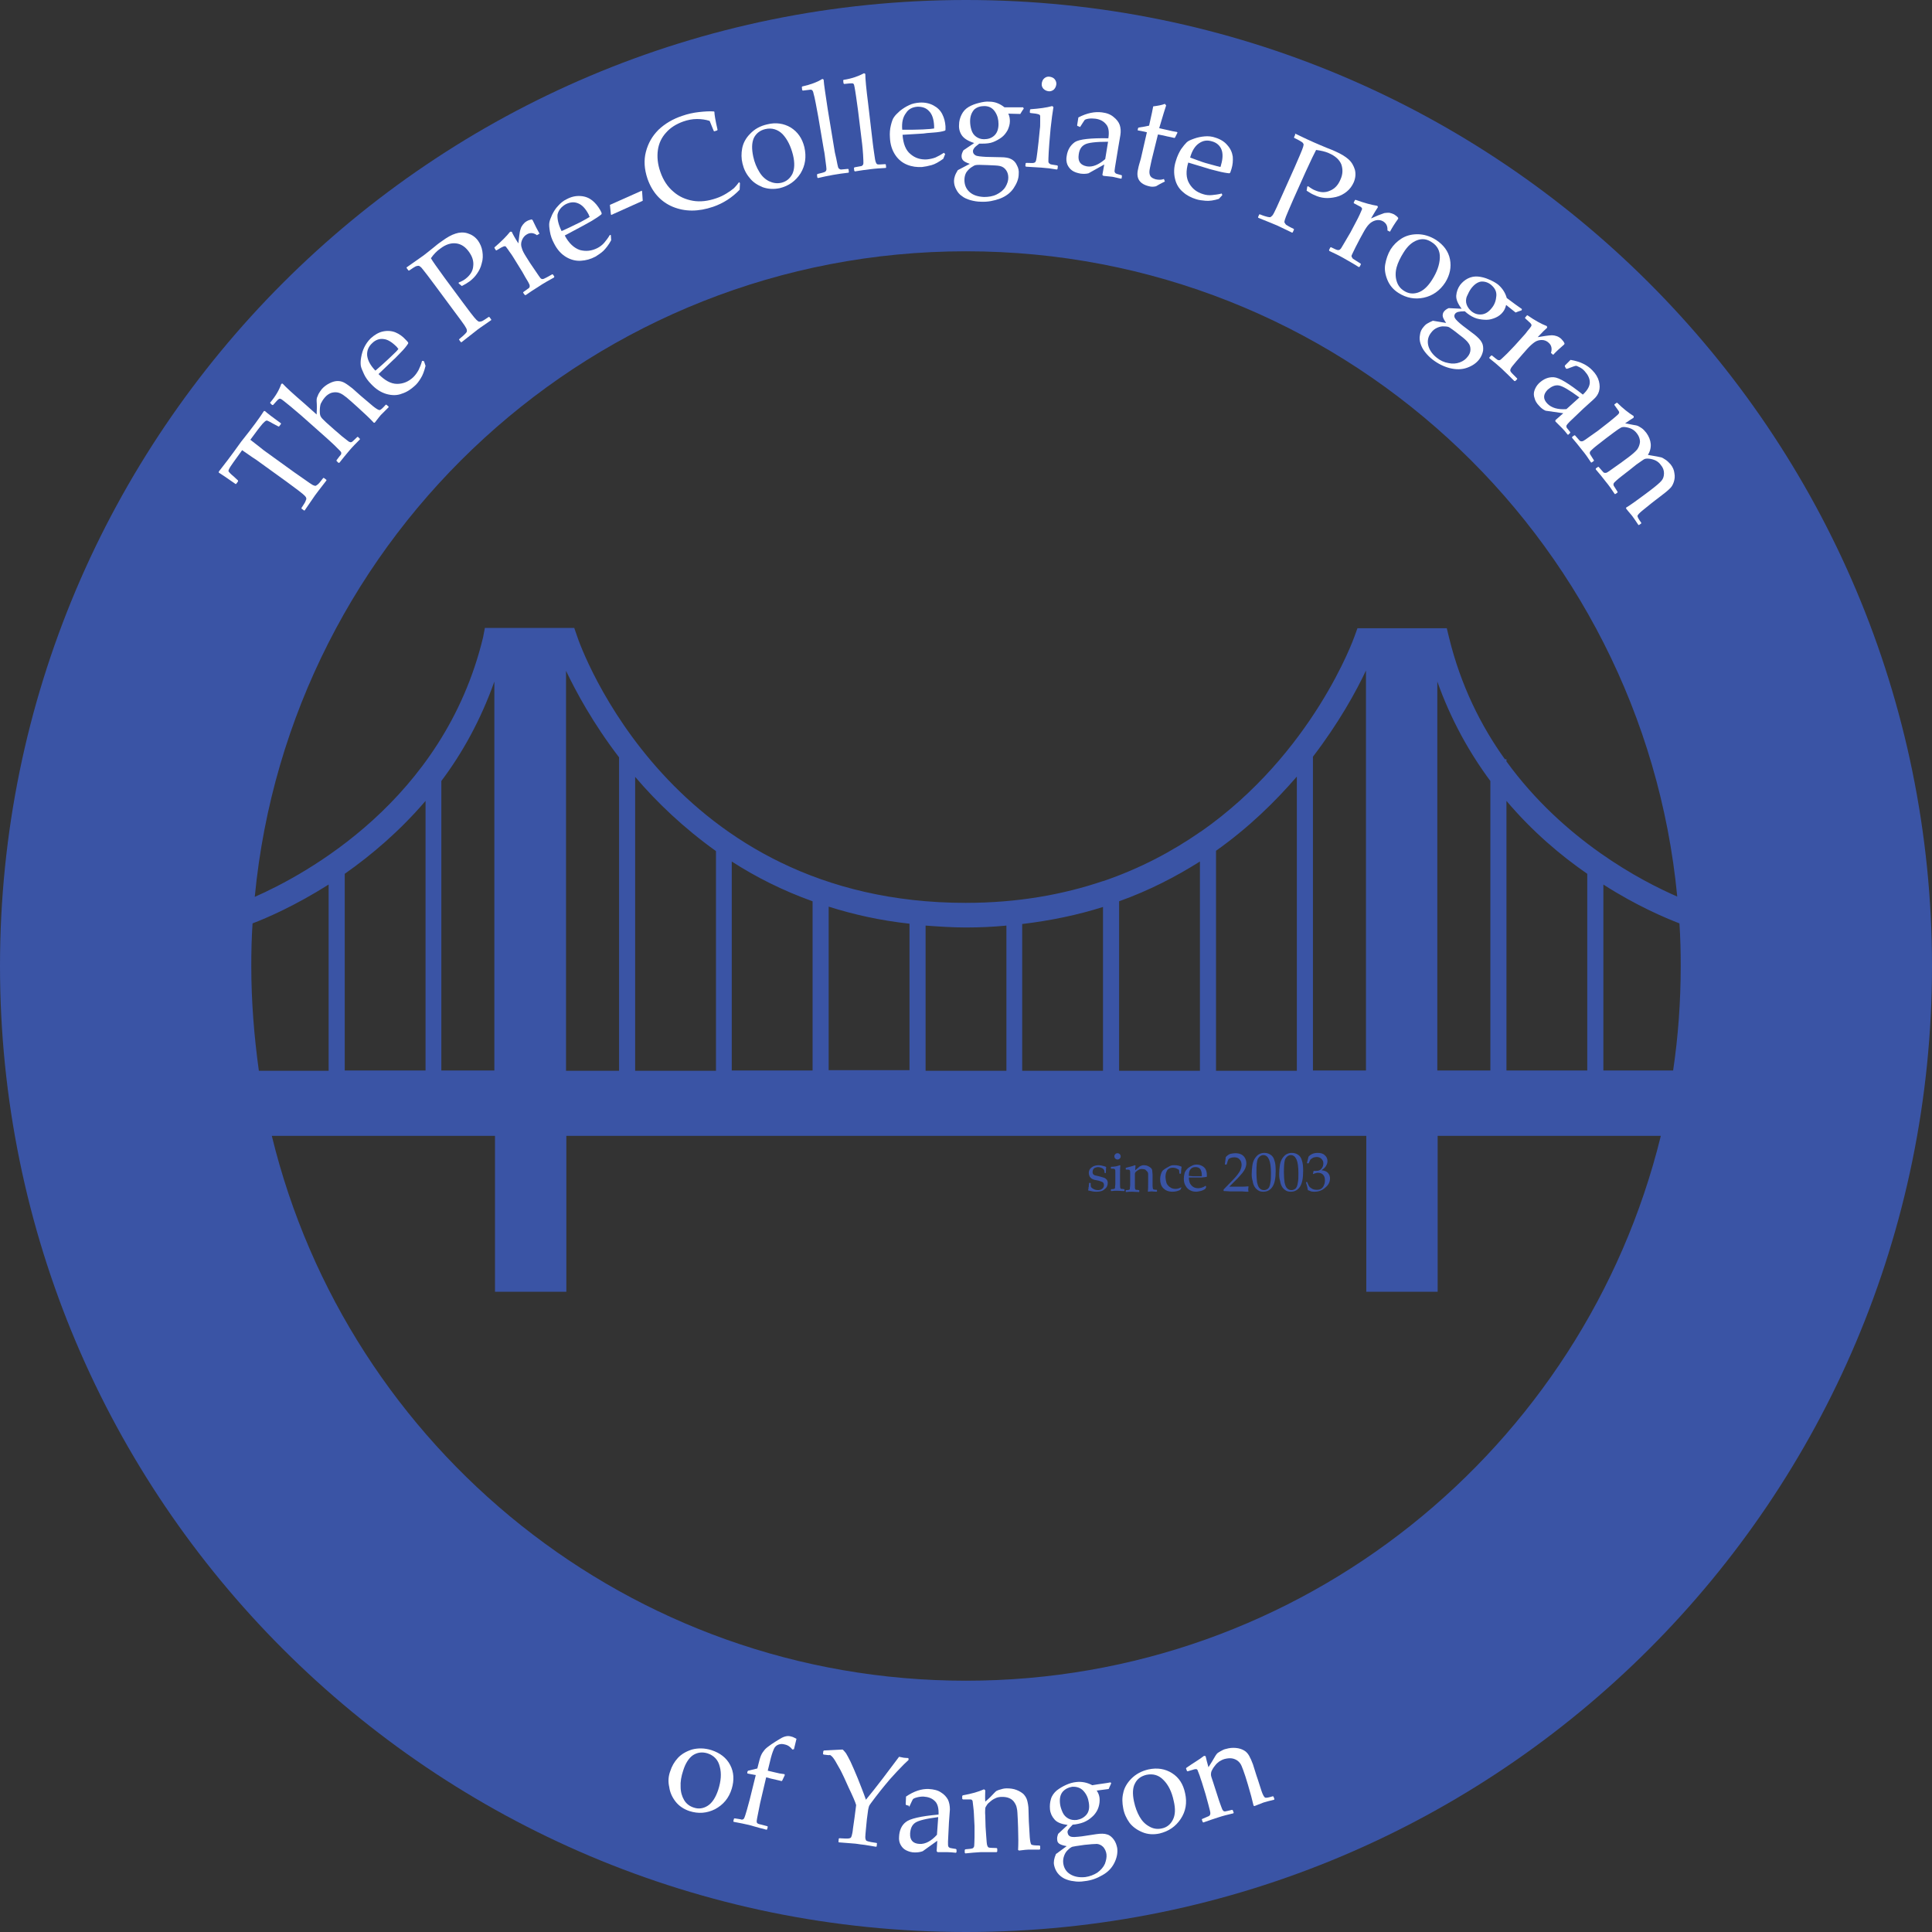 <?xml version="1.0" encoding="utf-8"?>
<!-- Generator: Adobe Illustrator 19.0.0, SVG Export Plug-In . SVG Version: 6.00 Build 0)  -->
<svg version="1.1" id="Layer_1" xmlns="http://www.w3.org/2000/svg" xmlns:xlink="http://www.w3.org/1999/xlink" x="0px" y="0px"
	 viewBox="0 0 612 612" style="enable-background:new 0 0 612 612;" xml:space="preserve">
<rect x="0" y="0" width="612" height="612" fill="#333333" stroke="none"/>
<style type="text/css">
	.st0{fill:#3A54A5;}
	.st1{fill:#FFFFFF;}
</style>
<g id="XMLID_99_">
	<path id="XMLID_108_" class="st0" d="M306,0C137,0,0,137,0,306s137,306,306,306s306-137,306-306S475,0,306,0z M79.6,306
		c0-4.5,0.1-9,0.4-13.5c4.5-1.7,13.5-5.6,24.1-12.3v59H82C80.5,328.3,79.6,317.3,79.6,306z M109.2,276.8
		c8.4-5.9,17.4-13.5,25.6-23.1v85.4h-25.6V276.8z M139.8,247.4c6.7-8.9,12.5-19.4,16.8-31.5v123.2h-16.8V247.4z M179.3,212.5
		c3.2,6.7,8.6,16.7,16.8,27.4v99.3h-16.8V212.5z M201.2,246.1c6.9,8.1,15.4,16.2,25.6,23.5v69.6h-25.6V246.1z M231.8,272.9
		c7.6,4.9,16.1,9.2,25.6,12.6v53.6h-25.6V272.9z M262.5,287.2c7.9,2.5,16.4,4.4,25.6,5.4v46.4h-25.6V287.2z M293.2,293.2
		c4.2,0.3,8.4,0.6,12.8,0.6c4.4,0,8.7-0.2,12.8-0.6v46h-25.6V293.2z M323.8,292.7c9.2-1.1,17.7-2.9,25.6-5.4v51.9h-25.6V292.7z
		 M354.5,285.5c9.5-3.4,18-7.8,25.6-12.6v66.3h-25.6V285.5z M385.2,269.5c10.3-7.3,18.7-15.5,25.6-23.5v93.2h-25.6V269.5z
		 M415.9,239.7c8.2-10.7,13.7-20.7,16.8-27.3v126.7h-16.8V239.7z M455.3,215.9c4.3,12.1,10.2,22.6,16.8,31.5v91.7h-16.8V215.9z
		 M477.2,253.7c8.2,9.7,17.2,17.3,25.6,23.1v62.3h-25.6V253.7z M507.9,280.2c10.6,6.8,19.7,10.6,24.1,12.3c0.3,4.5,0.4,9,0.4,13.5
		c0,11.3-0.8,22.3-2.4,33.1h-22.1V280.2z M306,79.6c117.6,0,214.3,89.7,225.3,204.4c-11.1-4.8-35.9-17.7-54.1-42.8v-0.7h-0.5
		c-7.6-10.6-14-23.4-17.7-38.6l-0.7-2.9H430l-0.9,2.5c-0.2,0.6-13.2,37.2-48.8,62h-0.2v0.1c-8.8,6.1-18.9,11.5-30.6,15.5h-0.1v0
		c-12.7,4.3-27.1,6.9-43.5,6.9c-93.3,0-122-81.1-123.1-84.5l-0.9-2.6h-28.3L153,202c-12.5,51.6-56.4,75.1-72.3,82.1
		C91.7,169.3,188.4,79.6,306,79.6z M306,532.4c-106.5,0-195.8-73.5-219.9-172.6h20.6h30.7h19.4v49.4h22.6v-49.4h19.4h30.7H260h30.7
		h30.7H352h30.7h30.7h19.4v49.4h22.6v-49.4h19.4h30.7h20.6C501.8,458.8,412.5,532.4,306,532.4z"/>
	<g>
		<path class="st0" d="M345,374.7h0.4l0.1,0.1c0,0.5,0,0.9,0.1,1.2c0.2,0.3,0.5,0.5,0.9,0.7c0.4,0.2,0.9,0.3,1.3,0.3
			c0.6,0,1.1-0.2,1.4-0.5c0.4-0.3,0.5-0.7,0.5-1.2c0-0.2-0.1-0.5-0.2-0.6c-0.1-0.2-0.3-0.3-0.6-0.4c-0.3-0.1-0.7-0.3-1.4-0.4
			c-0.6-0.1-1-0.2-1.2-0.3c-0.2-0.1-0.5-0.2-0.7-0.4c-0.2-0.2-0.4-0.4-0.5-0.7c-0.1-0.3-0.2-0.6-0.2-0.9c0-0.8,0.3-1.4,0.9-1.8
			c0.6-0.5,1.4-0.7,2.3-0.7c0.4,0,0.8,0.1,1.2,0.2c0.4,0.1,0.8,0.2,1,0.3l0.1,0.1c0,0.2-0.1,0.8-0.1,1.8l-0.1,0.1H350l-0.1-0.1
			c0-0.3-0.1-0.6-0.1-0.7c0-0.1-0.1-0.3-0.3-0.5c-0.2-0.2-0.4-0.3-0.7-0.4c-0.3-0.1-0.6-0.2-1-0.2c-0.3,0-0.6,0.1-0.9,0.2
			s-0.4,0.3-0.6,0.5c-0.1,0.2-0.2,0.5-0.2,0.8c0,0.2,0,0.4,0.1,0.6c0.1,0.2,0.2,0.3,0.4,0.4c0.2,0.1,0.4,0.2,0.6,0.2l0.9,0.2
			c0.8,0.2,1.4,0.4,1.7,0.5c0.3,0.1,0.6,0.4,0.8,0.6c0.2,0.3,0.3,0.6,0.3,1c0,0.8-0.3,1.5-1,2c-0.6,0.6-1.5,0.8-2.5,0.8
			c-0.4,0-0.8,0-1.3-0.1s-1-0.2-1.4-0.3l0-0.1l0.1-0.6c0-0.2,0-0.4,0.1-0.5C344.9,375.7,344.9,375.4,345,374.7L345,374.7z"/>
		<path class="st0" d="M354.7,369.1l0.2,0.1c-0.1,0.7-0.1,1.7-0.1,2.8v1.9c0,0.1,0,0.5,0,1.2c0,0.7,0,1.1,0.1,1.2
			c0,0.1,0.1,0.2,0.1,0.2c0.1,0.1,0.1,0.1,0.2,0.1c0.1,0,0.4,0,0.9,0.1l0.1,0.1v0.4l-0.1,0.1c-0.7,0-1.4-0.1-2.1-0.1
			c-0.7,0-1.3,0-2,0.1l-0.1-0.1v-0.4l0.1-0.1c0.6,0,0.9-0.1,0.9-0.1c0.1,0,0.1-0.1,0.2-0.1c0.1-0.1,0.1-0.1,0.1-0.2
			c0-0.1,0-0.5,0.1-1.1c0-0.6,0-1.1,0-1.4v-1.7c0-0.2,0-0.5,0-0.9c0-0.4,0-0.6-0.1-0.7s-0.1-0.2-0.1-0.2c-0.1,0-0.2-0.1-0.4-0.1
			l-0.7,0l-0.1-0.1v-0.4l0.1-0.1C353.1,369.6,354,369.4,354.7,369.1z M354,365.3c0.3,0,0.5,0.1,0.7,0.3c0.2,0.2,0.3,0.4,0.3,0.7
			c0,0.3-0.1,0.5-0.3,0.7s-0.4,0.3-0.7,0.3c-0.3,0-0.5-0.1-0.7-0.3c-0.2-0.2-0.3-0.4-0.3-0.7c0-0.3,0.1-0.5,0.3-0.7
			C353.5,365.4,353.7,365.3,354,365.3z"/>
		<path class="st0" d="M359.5,369.1l0.2,0.1c0,0.4-0.1,0.9-0.1,1.5c0.5-0.4,0.9-0.8,1.3-1.1c0.1-0.1,0.2-0.2,0.3-0.2
			c0.1-0.1,0.3-0.1,0.5-0.2c0.2-0.1,0.5-0.1,0.7-0.1c0.4,0,0.9,0.1,1.3,0.3c0.4,0.2,0.7,0.4,0.9,0.6c0.2,0.2,0.4,0.5,0.4,0.9
			s0.1,0.7,0.1,1.2v1.5c0,0.1,0,0.8,0,2.1c0,0.5,0.1,0.9,0.2,1c0.1,0.1,0.5,0.2,1.1,0.2l0.1,0.1v0.4l-0.1,0.1
			c-0.7,0-1.2-0.1-1.5-0.1c-0.1,0-0.6,0-1.2,0.1l-0.1-0.1c0.1-0.7,0.1-1.7,0.1-2.9v-1.1c0-0.7,0-1.2,0-1.5c0-0.3-0.1-0.6-0.3-0.8
			c-0.2-0.2-0.4-0.4-0.6-0.6c-0.3-0.1-0.6-0.2-1-0.2c-0.3,0-0.5,0-0.8,0.1c-0.2,0.1-0.4,0.2-0.7,0.4c-0.3,0.2-0.5,0.4-0.6,0.5
			c-0.1,0.2-0.2,0.3-0.2,0.5c0,0.1,0,0.4,0,0.9v1.5c0,0.1,0,0.5,0,1.2c0,0.7,0,1.1,0.1,1.2c0,0.1,0.1,0.2,0.1,0.2
			c0.1,0.1,0.1,0.1,0.2,0.1c0.1,0,0.4,0,0.9,0.1l0.1,0.1v0.4l-0.1,0.1c-0.7,0-1.4-0.1-2.1-0.1c-0.7,0-1.3,0-2,0.1l-0.1-0.1v-0.4
			l0.1-0.1c0.6,0,0.9-0.1,0.9-0.1c0.1,0,0.1-0.1,0.2-0.1c0.1-0.1,0.1-0.1,0.1-0.2s0-0.5,0.1-1.1c0-0.6,0-1.1,0-1.4v-1.7
			c0-0.2,0-0.5,0-0.9c0-0.4,0-0.6-0.1-0.7c0-0.1-0.1-0.2-0.1-0.2c-0.1,0-0.2-0.1-0.4-0.1l-0.7,0l-0.1-0.1v-0.4l0.1-0.1
			C357.9,369.6,358.8,369.4,359.5,369.1z"/>
		<path class="st0" d="M374.2,376.3l-0.3,0.6c-0.7,0.4-1.6,0.6-2.5,0.6c-1.3,0-2.2-0.4-2.9-1.1c-0.7-0.7-1-1.7-1-2.9
			c0-0.5,0.1-1,0.2-1.4c0.1-0.4,0.3-0.8,0.4-1c0.2-0.3,0.4-0.5,0.6-0.6c0.2-0.2,0.6-0.4,1.1-0.7c0.5-0.3,0.9-0.5,1.2-0.6
			c0.3-0.1,0.6-0.1,1.1-0.1c0.9,0,1.6,0.2,2.2,0.5c-0.1,0.6-0.2,1.4-0.2,2.1l-0.1,0.1h-0.3l-0.1-0.1c0-0.5-0.1-0.8-0.1-1
			c0-0.2-0.3-0.3-0.7-0.5c-0.4-0.2-0.8-0.3-1.3-0.3s-0.9,0.1-1.2,0.3c-0.4,0.2-0.6,0.5-0.8,1c-0.2,0.4-0.3,1-0.3,1.6
			c0,0.5,0.1,1,0.2,1.5c0.1,0.5,0.3,0.9,0.6,1.2c0.2,0.3,0.6,0.6,1,0.8c0.4,0.2,0.8,0.3,1.3,0.3c0.3,0,0.6,0,0.9-0.1
			c0.3-0.1,0.6-0.2,1-0.4L374.2,376.3z"/>
		<path class="st0" d="M382.1,376l-0.3,0.6c-0.6,0.4-1.1,0.6-1.6,0.7c-0.5,0.1-0.9,0.2-1.2,0.2c-0.7,0-1.3-0.1-1.9-0.4
			s-1.1-0.7-1.5-1.4c-0.4-0.6-0.6-1.4-0.6-2.3c0-0.6,0.1-1.1,0.2-1.6c0.1-0.5,0.3-0.8,0.5-1.1c0.2-0.2,0.4-0.5,0.8-0.8
			c0.4-0.3,0.8-0.5,1.2-0.7s0.9-0.3,1.4-0.3c0.7,0,1.3,0.2,1.8,0.5c0.5,0.3,0.9,0.7,1.1,1.2c0.2,0.5,0.3,1,0.3,1.6
			c0,0.2,0,0.3,0,0.5l-0.1,0.1c-0.4,0.1-0.9,0.1-1.6,0.2c-0.7,0-1.1,0-1.3,0h-2.7c0,1.2,0.3,2,0.9,2.6c0.6,0.6,1.3,0.8,2.1,0.8
			c0.4,0,0.8-0.1,1.1-0.2c0.4-0.1,0.8-0.3,1.2-0.6L382.1,376z M376.6,372.5c0.1,0,0.5,0,1.2,0.1c0.7,0,1.2,0,1.5,0
			c0.8,0,1.3,0,1.4,0c0-0.1,0-0.2,0-0.3c0-0.9-0.2-1.5-0.5-2c-0.4-0.4-0.8-0.6-1.5-0.6c-0.7,0-1.2,0.2-1.6,0.7
			S376.6,371.5,376.6,372.5z"/>
		<path class="st0" d="M387.7,377.3l-0.1-0.1v-0.4l2.9-3c1.2-1.2,1.9-2.2,2.3-2.9c0.3-0.7,0.5-1.3,0.5-1.9c0-0.7-0.2-1.3-0.6-1.7
			c-0.4-0.5-1-0.7-1.7-0.7c-0.5,0-0.9,0.1-1.2,0.2c-0.3,0.1-0.6,0.3-0.7,0.5c-0.1,0.2-0.3,0.7-0.5,1.5l-0.1,0.1h-0.4l-0.1-0.1
			c0.1-0.8,0.2-1.5,0.3-2.3c0.5-0.5,1-0.9,1.5-1c0.5-0.1,0.9-0.2,1.5-0.2c0.6,0,1.2,0.1,1.7,0.3s1,0.6,1.3,1.1
			c0.3,0.5,0.5,1.1,0.5,1.8c0,0.5-0.1,1-0.3,1.5c-0.2,0.5-0.5,1-0.9,1.5c-0.4,0.5-0.9,1-1.5,1.7l-2.7,2.7h3.4c1,0,1.9,0,2.6-0.1
			l0.1,0.1c0,0.2-0.1,0.4-0.1,0.8c0,0.3,0,0.5,0.1,0.7l-0.1,0.1c-0.4,0-1,0-1.9-0.1c-0.8,0-1.4,0-1.7,0c-0.6,0-1.3,0-2.2,0
			C388.6,377.3,388,377.3,387.7,377.3z"/>
		<path class="st0" d="M396.5,372c0-1,0.1-1.9,0.2-2.7c0.1-0.8,0.3-1.5,0.7-2.2c0.4-0.6,0.8-1.1,1.3-1.4c0.5-0.3,1.1-0.5,1.8-0.5
			c0.8,0,1.4,0.2,2,0.6c0.6,0.4,1,1,1.2,1.8c0.3,0.8,0.4,1.9,0.4,3.3c0,2.3-0.3,3.9-1,5c-0.7,1.1-1.7,1.6-2.9,1.6
			c-0.6,0-1.2-0.1-1.6-0.4c-0.5-0.3-0.9-0.7-1.2-1.2c-0.3-0.5-0.5-1.1-0.6-1.8C396.6,373.5,396.5,372.8,396.5,372z M398,371.5
			c0,1.1,0.1,2.1,0.2,3c0.2,0.9,0.4,1.5,0.8,1.9c0.4,0.4,0.8,0.6,1.4,0.6c0.5,0,0.9-0.2,1.3-0.5c0.3-0.3,0.6-0.9,0.7-1.8
			c0.2-0.8,0.2-1.9,0.2-3.1c0-1.9-0.2-3.4-0.6-4.3c-0.4-0.9-1-1.4-1.8-1.4c-0.7,0-1.3,0.4-1.7,1.1S398,369.2,398,371.5z"/>
		<path class="st0" d="M405.2,372c0-1,0.1-1.9,0.2-2.7c0.1-0.8,0.3-1.5,0.7-2.2c0.4-0.6,0.8-1.1,1.3-1.4c0.5-0.3,1.1-0.5,1.8-0.5
			c0.8,0,1.4,0.2,2,0.6c0.6,0.4,1,1,1.2,1.8c0.3,0.8,0.4,1.9,0.4,3.3c0,2.3-0.3,3.9-1,5c-0.7,1.1-1.7,1.6-2.9,1.6
			c-0.6,0-1.2-0.1-1.6-0.4c-0.5-0.3-0.9-0.7-1.2-1.2c-0.3-0.5-0.5-1.1-0.6-1.8C405.3,373.5,405.2,372.8,405.2,372z M406.7,371.5
			c0,1.1,0.1,2.1,0.2,3c0.2,0.9,0.4,1.5,0.8,1.9c0.4,0.4,0.8,0.6,1.4,0.6c0.5,0,0.9-0.2,1.3-0.5c0.3-0.3,0.6-0.9,0.7-1.8
			c0.2-0.8,0.2-1.9,0.2-3.1c0-1.9-0.2-3.4-0.6-4.3c-0.4-0.9-1-1.4-1.8-1.4c-0.7,0-1.3,0.4-1.7,1.1S406.7,369.2,406.7,371.5z"/>
		<path class="st0" d="M414.3,377c-0.1-0.7-0.3-1.5-0.6-2.4l0-0.1l0.3-0.1l0.1,0.1c0.2,0.5,0.4,1,0.6,1.3c0.2,0.3,0.6,0.6,1,0.8
			c0.4,0.2,0.9,0.3,1.4,0.3c0.6,0,1.1-0.1,1.5-0.4c0.4-0.3,0.6-0.6,0.8-1.1c0.2-0.4,0.3-1,0.3-1.5c0-0.8-0.2-1.4-0.6-1.8
			c-0.4-0.4-0.9-0.6-1.6-0.6c-0.2,0-0.5,0-0.6,0.1c-0.2,0-0.5,0.1-0.9,0.3l-0.1-0.1l0.2-0.9c0.5,0,0.8,0,0.9,0
			c0.7,0,1.2-0.2,1.6-0.7c0.4-0.5,0.6-1,0.6-1.7c0-0.6-0.2-1-0.6-1.4c-0.4-0.4-0.9-0.6-1.5-0.6c-0.4,0-0.8,0.1-1.1,0.2
			c-0.4,0.2-0.6,0.4-0.9,0.6c-0.1,0.2-0.3,0.6-0.5,1.1l-0.1,0.1h-0.4l-0.1-0.1l0.5-2c0.7-0.8,1.7-1.2,2.9-1.2c0.9,0,1.7,0.2,2.2,0.7
			c0.6,0.5,0.9,1.1,0.9,1.9c0,0.6-0.2,1.1-0.5,1.6c-0.3,0.5-0.8,0.9-1.4,1.3c1,0.1,1.7,0.4,2.1,0.9c0.4,0.5,0.6,1,0.6,1.7
			c0,1.1-0.5,2.1-1.5,2.9c-1,0.9-2.1,1.3-3.4,1.3c-0.4,0-0.7,0-1.1-0.1C415.2,377.3,414.8,377.2,414.3,377z"/>
	</g>
	<g id="XMLID_25_">
		<path id="XMLID_26_" class="st1" d="M83.6,130.2l0.3,0c0.9,0.8,2.6,2.1,5.1,3.9l0,0.2l-0.6,0.8l-0.2,0l-1.7-0.9
			c-0.9-0.5-1.4-0.8-1.7-0.9c-0.2-0.1-0.4-0.1-0.6,0c-0.2,0.1-0.5,0.4-1,0.9c-0.5,0.6-1,1.2-1.6,2l-2.3,3.1c2.4,1.9,3.9,3,4.2,3.3
			l9.7,7l3.3,2.3c1.3,0.9,2.1,1.5,2.5,1.7c0.4,0.2,0.7,0.3,0.9,0.3c0.2,0,0.4-0.2,0.7-0.4c0.3-0.2,0.9-0.9,1.8-2.1l0.2,0l0.8,0.6
			l0,0.2c-2.2,2.8-3.3,4.3-3.6,4.7c-0.3,0.4-1.4,2-3.3,4.8l-0.2,0l-0.8-0.6l0-0.2c0.7-1.1,1.2-1.8,1.3-2.2c0.2-0.4,0.3-0.7,0.2-0.9
			c0-0.2-0.2-0.5-0.5-0.8c-0.3-0.3-1-0.9-2.2-1.8l-3.5-2.6l-9.7-7c-0.2-0.1-1.7-1.1-4.4-3l-1.8,2.5c-0.7,1-1.4,1.9-1.9,2.7
			c-0.5,0.8-0.7,1.3-0.6,1.5c0.1,0.2,0.6,0.8,1.6,1.6l1.4,1.3l0,0.3l-0.6,0.8l-0.2,0c-2.7-1.9-4.5-3.1-5.3-3.6l0-0.3
			c1.5-1.9,3.9-5,7.1-9.5C80.1,135.3,82.4,132.1,83.6,130.2z"/>
		<path id="XMLID_28_" class="st1" d="M89.1,121.6l0.4-0.1c1.1,1.2,3.4,3.3,7,6.4l3.8,3.4c0.1-1.5,0.1-2.9,0-4.3c0-0.4,0-0.7,0.1-1
			c0.1-0.3,0.3-0.7,0.5-1.2c0.3-0.5,0.6-1,1-1.5c0.7-0.8,1.5-1.4,2.5-1.9c1-0.5,1.8-0.7,2.6-0.7c0.8,0,1.5,0.2,2.2,0.6
			c0.7,0.4,1.5,1,2.4,1.7l2.7,2.4c0.2,0.2,1.5,1.3,3.9,3.3c1,0.8,1.7,1.2,2,1.2c0.4,0,1-0.6,2-1.7l0.2,0l0.7,0.6l0,0.2
			c-1.2,1.2-2.1,2.1-2.5,2.5c-0.2,0.2-0.8,1-1.9,2.4l-0.3,0c-1.2-1.3-2.9-2.9-5-4.8l-2-1.8c-1.2-1.1-2.1-1.8-2.7-2.2
			c-0.6-0.4-1.2-0.7-1.9-0.8c-0.7-0.1-1.4,0-2,0.2c-0.7,0.3-1.3,0.7-1.9,1.4c-0.6,0.7-1,1.4-1.3,2c-0.2,0.6-0.3,1.4-0.3,2.3
			c0,0.9,0.1,1.5,0.4,1.9c0.2,0.4,0.8,0.9,1.6,1.7l2.7,2.4c0.2,0.2,1,0.8,2.2,1.9c1.3,1,2,1.6,2.3,1.8c0.2,0.1,0.5,0.2,0.6,0.2
			c0.2,0,0.3-0.1,0.5-0.2c0.1-0.1,0.7-0.6,1.6-1.5l0.2,0l0.6,0.6l0,0.2c-1.2,1.2-2.4,2.4-3.4,3.6c-1,1.2-2.1,2.5-3.1,3.8l-0.3,0
			l-0.6-0.6v-0.2c0.8-1.1,1.3-1.7,1.4-1.8c0.1-0.2,0.1-0.3,0.1-0.5c0-0.2-0.1-0.4-0.3-0.6c-0.2-0.2-0.8-0.8-1.9-1.9
			c-1.1-1-1.9-1.8-2.5-2.3l-8-7.1l-3.3-2.8c-1.2-1-2-1.6-2.5-2c-0.5-0.4-0.8-0.5-0.9-0.5c-0.1,0-0.3,0-0.5,0.2
			c-0.2,0.1-0.7,0.7-1.7,1.8l-0.3,0l-0.6-0.6l0-0.2C87.4,125.4,88.5,123.4,89.1,121.6z"/>
		<path id="XMLID_30_" class="st1" d="M134.3,114.4l0.5,1.5c-0.4,1.6-0.9,3-1.5,3.9c-0.6,1-1.2,1.8-1.9,2.4c-1.2,1.1-2.5,2-4.1,2.5
			c-1.5,0.6-3.1,0.6-4.9,0.1c-1.7-0.5-3.3-1.5-4.8-3.1c-1-1-1.8-2.1-2.3-3.2c-0.5-1.1-0.9-2-1-2.6c-0.1-0.7-0.1-1.6,0.1-2.7
			c0.2-1.1,0.5-2.2,1-3.2c0.5-1,1.1-1.9,2-2.8c1.2-1.1,2.5-1.9,3.9-2.2c1.4-0.3,2.8-0.2,4,0.3c1.2,0.5,2.3,1.3,3.2,2.3
			c0.3,0.3,0.6,0.6,0.8,0.9l0,0.3c-0.5,0.8-1.3,1.8-2.4,2.9c-1.1,1.1-1.8,1.9-2.2,2.2l-4.8,4.6c2,2,3.9,3.1,5.9,3.1
			c1.9,0,3.6-0.7,5.1-2.1c0.7-0.7,1.2-1.4,1.7-2.3c0.4-0.8,0.8-1.8,1.1-2.9L134.3,114.4z M118.9,117.4c0.2-0.1,0.9-0.8,2.2-1.9
			c1.2-1.1,2.1-1.9,2.7-2.5c1.4-1.3,2.2-2.1,2.4-2.5c-0.2-0.2-0.4-0.4-0.5-0.6c-1.5-1.5-2.9-2.4-4.2-2.5c-1.3-0.2-2.6,0.3-3.6,1.3
			c-1.2,1.1-1.7,2.4-1.6,3.9C116.5,114.2,117.3,115.7,118.9,117.4z"/>
		<path id="XMLID_33_" class="st1" d="M128.8,84.7c2.8-2,4.6-3.2,5.4-3.8c1-0.8,2.2-1.7,3.4-2.7c1.3-1.1,2.2-1.7,2.5-1.9
			c1.5-1.1,2.9-1.9,4.2-2.3c1.2-0.4,2.5-0.5,3.8-0.1c1.3,0.4,2.4,1.1,3.3,2.3c0.7,1,1.2,2.1,1.4,3.4c0.2,1.3,0.2,2.5-0.2,3.8
			c-0.3,1.3-0.8,2.3-1.5,3.3c-0.6,0.9-1.4,1.7-2.3,2.4c-0.7,0.5-1.5,1-2.5,1.5l-1-0.8l0-0.3c1-0.4,1.7-0.8,2.2-1.2
			c1.4-1.1,2.3-2.4,2.4-4c0.2-1.6-0.3-3.1-1.4-4.6c-1.1-1.5-2.4-2.4-4-2.6c-1.6-0.2-3.3,0.3-5.1,1.7c-1,0.7-2,1.7-2.9,3
			c0.5,0.9,2,3,4.4,6.3l5.7,7.7l2.4,3.2c0.9,1.2,1.6,2,1.9,2.3c0.3,0.3,0.6,0.5,0.8,0.6c0.2,0,0.5,0,0.8-0.1
			c0.4-0.1,1.1-0.6,2.3-1.4l0.2,0l0.6,0.8l0,0.2c-2.9,2-4.5,3.1-4.8,3.4c-0.4,0.3-1.9,1.5-4.6,3.6l-0.2,0l-0.6-0.8l0.1-0.2
			c1-0.8,1.6-1.4,1.9-1.7c0.3-0.3,0.5-0.6,0.5-0.8c0-0.2,0-0.5-0.2-0.9c-0.2-0.4-0.7-1.2-1.6-2.4l-2.6-3.5l-5.7-7.7l-2.4-3.2
			c-0.9-1.2-1.6-2-1.9-2.4c-0.3-0.3-0.6-0.5-0.8-0.6c-0.2,0-0.5,0-0.8,0.1c-0.4,0.1-1.1,0.6-2.3,1.4l-0.2,0l-0.6-0.8L128.8,84.7z"/>
		<path id="XMLID_35_" class="st1" d="M161.6,73.4l0.5,0c0.3,0.7,1,2,2.1,3.7l0.3-2.5c0.1-0.8,0.2-1.5,0.4-2c0.1-0.5,0.4-1,0.7-1.4
			c0.3-0.4,0.7-0.8,1.2-1.1c0.5-0.3,1.1-0.5,1.6-0.6l0.3,0.2c0.8,1.7,1.5,3.1,2.2,4.3l-0.8,0.5c-1.1-0.8-2.2-0.9-3.3-0.2
			c-0.7,0.4-1.2,1.1-1.5,1.9s-0.3,1.6,0,2.4c0.2,0.8,0.7,1.7,1.4,2.8l1.2,1.9c0.2,0.3,0.8,1.2,1.7,2.5c0.9,1.3,1.4,2.1,1.6,2.3
			c0.2,0.2,0.4,0.3,0.5,0.3c0.2,0,0.4,0,0.6-0.1c0.2-0.1,1.1-0.5,2.6-1.4l0.2,0l0.5,0.7l-0.1,0.3c-1.6,0.9-3.3,1.8-4.9,2.9
			c-1.3,0.8-2.7,1.7-4.1,2.7l-0.3-0.1l-0.5-0.7l0.1-0.2c1.1-0.8,1.7-1.2,1.8-1.3s0.2-0.3,0.2-0.5c0-0.2,0-0.4-0.1-0.6
			c-0.1-0.3-0.5-1-1.3-2.3c-0.7-1.3-1.3-2.3-1.7-2.9l-2.1-3.4c-0.3-0.5-0.7-1.1-1.3-1.9c-0.5-0.8-0.9-1.2-1-1.4
			c-0.1-0.2-0.3-0.2-0.5-0.2c-0.2,0-0.5,0.2-1,0.4l-1.5,0.9l-0.2,0l-0.5-0.8l0.1-0.2C158.8,76.5,160.4,74.9,161.6,73.4z"/>
		<path id="XMLID_37_" class="st1" d="M193.5,74.5l0.1,1.6c-0.8,1.5-1.7,2.6-2.5,3.4c-0.9,0.8-1.7,1.3-2.5,1.8
			c-1.5,0.8-3,1.2-4.6,1.3c-1.6,0.1-3.2-0.3-4.7-1.2c-1.5-0.9-2.8-2.3-3.8-4.3c-0.7-1.3-1.1-2.5-1.3-3.7c-0.2-1.2-0.3-2.1-0.2-2.8
			c0.1-0.7,0.4-1.5,0.9-2.6c0.5-1,1.1-2,1.9-2.8c0.7-0.8,1.6-1.6,2.7-2.1c1.5-0.8,2.9-1.1,4.4-1c1.5,0.1,2.7,0.6,3.7,1.4
			c1,0.8,1.8,1.8,2.5,3c0.2,0.4,0.4,0.7,0.5,1.1l-0.1,0.3c-0.7,0.6-1.8,1.3-3.1,2.1c-1.4,0.8-2.3,1.3-2.7,1.5l-5.8,3.1
			c1.3,2.5,3,4,4.8,4.6c1.9,0.5,3.7,0.3,5.5-0.6c0.8-0.4,1.6-1,2.2-1.7c0.6-0.7,1.2-1.5,1.8-2.5L193.5,74.5z M177.9,73.2
			c0.2-0.1,1.1-0.5,2.6-1.2c1.5-0.7,2.6-1.3,3.3-1.6c1.7-0.9,2.7-1.5,3-1.7c-0.1-0.3-0.3-0.5-0.3-0.7c-1-1.9-2.1-3.1-3.4-3.6
			c-1.2-0.5-2.5-0.4-3.9,0.3c-1.4,0.8-2.3,1.9-2.6,3.3C176.5,69.4,176.9,71.2,177.9,73.2z"/>
		<path id="XMLID_40_" class="st1" d="M193.6,68.1l-0.1-0.3l-0.3-2.9l10.1-4.5l0.1,0.3l0.2,2.9L193.6,68.1z"/>
		<path id="XMLID_42_" class="st1" d="M234.4,58l-0.1,2.1c-2.4,2.5-5.2,4.3-8.4,5.4c-4.7,1.6-8.9,1.6-12.8,0c-3.8-1.6-6.5-4.6-8-8.9
			c-1-3-1.2-5.8-0.5-8.5c0.7-2.7,2-5,4-7c2-1.9,4.5-3.4,7.5-4.4c1.7-0.6,3.5-1,5.3-1.2c1.8-0.2,3.4-0.3,4.7-0.2l0.2,0.1
			c0,0.8,0.3,2.7,1,5.7l-0.1,0.2l-0.9,0.3l-0.2-0.1l-1.3-3.2c-1.2-0.4-2.6-0.6-4-0.6c-1.5,0-3,0.3-4.4,0.8c-2.2,0.8-4,1.9-5.4,3.5
			c-1.4,1.5-2.3,3.4-2.6,5.5c-0.3,2.1-0.1,4.5,0.8,7c0.9,2.6,2.3,4.7,4.1,6.2c1.8,1.6,3.9,2.5,6.2,2.9c2.3,0.4,4.8,0.1,7.4-0.8
			c1.2-0.4,2.2-0.9,3.2-1.5c1-0.6,1.8-1.2,2.4-1.7c0.6-0.6,1.1-1.2,1.6-1.9L234.4,58z"/>
		<path id="XMLID_44_" class="st1" d="M235.2,51.8c-0.4-1.6-0.4-3.2-0.1-4.8c0.3-1.6,1.1-3.2,2.5-4.6c1.4-1.5,3.2-2.5,5.4-3
			c2.8-0.7,5.3-0.3,7.5,1c2.2,1.4,3.6,3.4,4.3,6.2c0.7,3.1,0.3,5.8-1.2,8.3c-1.6,2.5-3.8,4-6.6,4.7c-1.9,0.4-3.7,0.3-5.4-0.3
			c-1.7-0.7-3.1-1.6-4.1-2.9C236.3,55,235.6,53.5,235.2,51.8z M238.6,49.6c0.4,1.9,1.1,3.5,1.9,4.8c0.8,1.4,1.9,2.4,3.1,3
			c1.3,0.6,2.5,0.8,3.9,0.5c1.6-0.4,2.7-1.3,3.5-2.8c0.7-1.5,0.8-3.5,0.2-6c-0.7-2.8-1.8-5-3.3-6.6c-1.5-1.5-3.4-2.1-5.5-1.6
			c-1.7,0.4-2.9,1.4-3.6,2.8C238.1,45.3,238.1,47.2,238.6,49.6z"/>
		<path id="XMLID_47_" class="st1" d="M260.5,25l0.4,0.2c0.1,1.6,0.6,4.7,1.3,9.4l2.1,12.7c0,0.3,0.2,1.2,0.6,2.9
			c0.3,1.6,0.5,2.5,0.6,2.8c0.1,0.3,0.2,0.4,0.4,0.5c0.1,0.1,0.3,0.2,0.5,0.2c0.2,0,0.9-0.1,2.2-0.2l0.2,0.1l0.1,0.9l-0.1,0.2
			c-1.7,0.2-3.3,0.4-4.9,0.7c-1.6,0.3-3.2,0.6-4.8,1l-0.2-0.2l-0.1-0.9l0.2-0.2c1.3-0.3,2-0.5,2.2-0.6c0.2-0.1,0.3-0.2,0.4-0.3
			c0.1-0.1,0.2-0.4,0.2-0.6c0-0.3-0.1-1.2-0.3-2.6c-0.2-1.5-0.3-2.6-0.5-3.4L259.2,37l-0.8-4.3c-0.3-1.5-0.5-2.5-0.7-3.1
			c-0.1-0.6-0.3-0.9-0.4-1s-0.3-0.2-0.5-0.2c-0.2,0-1,0.1-2.5,0.3l-0.2-0.2l-0.1-0.9l0.1-0.2C256.8,26.8,258.9,26,260.5,25z"/>
		<path id="XMLID_49_" class="st1" d="M273.7,23.2l0.4,0.2c0,1.6,0.3,4.7,0.9,9.4l1.5,12.8c0,0.3,0.2,1.3,0.4,2.9
			c0.2,1.6,0.4,2.6,0.5,2.8s0.2,0.5,0.3,0.6c0.1,0.1,0.3,0.2,0.5,0.2c0.2,0,0.9,0,2.2-0.1l0.2,0.1l0.1,0.9l-0.1,0.2
			c-1.7,0.1-3.4,0.2-4.9,0.4c-1.6,0.2-3.2,0.4-4.9,0.7l-0.2-0.2l-0.1-0.9l0.2-0.2c1.3-0.2,2-0.4,2.2-0.4c0.2-0.1,0.3-0.2,0.4-0.3
			c0.1-0.1,0.2-0.4,0.2-0.6c0-0.3,0-1.2-0.1-2.7c-0.1-1.5-0.2-2.6-0.3-3.4l-1.3-10.6l-0.6-4.3c-0.2-1.5-0.4-2.5-0.5-3.1
			c-0.1-0.6-0.2-0.9-0.3-1c-0.1-0.1-0.2-0.2-0.5-0.2s-1,0-2.5,0.2l-0.2-0.2l-0.1-0.9l0.1-0.2C269.9,24.9,272,24.1,273.7,23.2z"/>
		<path id="XMLID_51_" class="st1" d="M299.4,48.8l-0.6,1.5c-1.4,1-2.6,1.7-3.7,2c-1.1,0.3-2.1,0.5-3,0.6c-1.6,0.1-3.2-0.1-4.7-0.7
			c-1.5-0.6-2.8-1.6-3.8-3.1c-1-1.5-1.6-3.3-1.7-5.5c-0.1-1.4,0-2.7,0.3-3.9c0.3-1.2,0.6-2.1,1-2.6c0.4-0.6,1-1.2,1.9-2
			c0.9-0.7,1.8-1.3,2.9-1.8c1-0.5,2.1-0.7,3.3-0.8c1.6-0.1,3.1,0.2,4.4,0.9c1.3,0.7,2.2,1.6,2.8,2.8c0.6,1.2,0.9,2.4,1,3.8
			c0,0.4,0,0.8,0,1.2l-0.2,0.2c-0.9,0.3-2.2,0.5-3.7,0.6s-2.6,0.2-3.1,0.3l-6.6,0.4c0.2,2.8,1,4.9,2.5,6.1c1.5,1.3,3.2,1.8,5.2,1.7
			c1-0.1,1.9-0.3,2.7-0.6c0.9-0.4,1.8-0.9,2.7-1.5L299.4,48.8z M285.8,41.1c0.2,0,1.2,0,2.9,0c1.7,0,2.9-0.1,3.7-0.1
			c1.9-0.1,3.1-0.2,3.5-0.3c0-0.3,0-0.6,0-0.8c-0.1-2.1-0.6-3.7-1.6-4.7c-0.9-1-2.1-1.4-3.6-1.4c-1.6,0.1-2.9,0.7-3.7,2
			C286,37.1,285.6,38.8,285.8,41.1z"/>
		<path id="XMLID_54_" class="st1" d="M324.1,34l0.2,0.4c-0.6,0.8-0.9,1.4-1.1,1.7l-3.8-0.1c0.4,0.8,0.5,1.6,0.5,2.4
			c0,1-0.3,1.9-0.7,2.8c-0.5,0.9-1.1,1.7-1.9,2.3c-0.8,0.6-1.7,1.1-2.7,1.5c-1,0.4-2.2,0.5-3.5,0.5l-0.9,0c-0.8,0.6-1.4,1.1-1.6,1.4
			c-0.2,0.3-0.4,0.6-0.4,1c0,0.6,0.3,1,0.8,1.3c0.5,0.3,1.7,0.4,3.4,0.5l4.6,0.1c1.5,0,2.6,0.2,3.3,0.6c0.8,0.4,1.4,1,1.8,1.9
			c0.5,0.9,0.7,1.8,0.6,2.8c0,1.5-0.6,3-1.6,4.5c-1,1.5-2.5,2.6-4.3,3.3c-1.9,0.7-3.9,1.1-6,1c-1.2,0-2.3-0.2-3.4-0.5
			c-1-0.3-2-0.7-2.7-1.3c-0.8-0.5-1.4-1.3-1.8-2.1c-0.5-0.9-0.7-1.8-0.7-2.7c0-0.5,0.1-1,0.3-1.6c0.2-0.6,0.5-1.1,0.9-1.8l3.8-2
			c-1.2-0.4-1.9-0.8-2.2-1.2s-0.4-0.8-0.4-1.3c0-0.5,0.2-1.1,0.6-1.8l3.4-2.3c-1.9-0.6-3.2-1.4-3.9-2.4c-0.7-1-1-2.2-0.9-3.4
			c0-1.1,0.3-2.2,0.8-3.2c0.5-1,1.2-1.8,2.2-2.4c1-0.6,2.1-1,3.3-1.3c1.2-0.3,2.3-0.5,3.3-0.4c1.7,0,3.3,0.6,4.8,1.8
			C320.6,34,322.6,34,324.1,34z M312.9,52.3c-2.2-0.1-3.5-0.1-3.8,0c-0.3,0-0.8,0.3-1.4,0.7c-0.6,0.4-1.1,0.9-1.6,1.6
			c-0.4,0.7-0.6,1.5-0.6,2.4c0,1.5,0.5,2.8,1.6,3.8c1.1,1,2.6,1.5,4.6,1.6c1.4,0,2.8-0.2,4-0.8c1.2-0.6,2.2-1.4,2.8-2.4
			c0.6-1,0.9-2,0.9-2.9c0-0.9-0.2-1.7-0.7-2.4c-0.5-0.7-1.1-1.1-1.9-1.3S314.8,52.4,312.9,52.3z M307.3,38.4c0,0.8,0.1,1.7,0.4,2.7
			c0.3,1,0.8,1.7,1.5,2.2c0.7,0.5,1.5,0.8,2.5,0.8c1.2,0,2.3-0.3,3.2-1.1s1.4-2,1.4-3.7c0-1.4-0.3-2.7-1.1-3.9
			c-0.8-1.2-1.9-1.8-3.4-1.8c-1.2,0-2.3,0.3-3.2,1.1C307.8,35.6,307.3,36.8,307.3,38.4z"/>
		<path id="XMLID_58_" class="st1" d="M333.3,33.6l0.4,0.3c-0.3,1.8-0.6,4-0.9,6.8l-0.4,4.6c0,0.3-0.1,1.3-0.2,2.9
			c-0.1,1.6-0.1,2.6-0.1,2.9c0,0.3,0.1,0.5,0.2,0.6c0.1,0.1,0.3,0.2,0.4,0.3c0.2,0.1,0.9,0.2,2.2,0.4l0.2,0.2l-0.1,0.9l-0.2,0.2
			c-1.7-0.3-3.3-0.5-4.9-0.6c-1.6-0.1-3.2-0.2-4.9-0.3l-0.2-0.2l0.1-0.9l0.2-0.1c1.3,0,2.1,0.1,2.3,0c0.2,0,0.3-0.1,0.5-0.2
			c0.1-0.1,0.2-0.3,0.3-0.6c0.1-0.3,0.2-1.1,0.4-2.6c0.2-1.5,0.3-2.6,0.4-3.4l0.4-4c0.1-0.5,0.1-1.3,0.1-2.2c0-0.9,0-1.5,0-1.8
			c0-0.2-0.1-0.4-0.3-0.5c-0.2-0.1-0.5-0.2-1.1-0.3l-1.7-0.2l-0.2-0.2l0.1-0.9l0.2-0.1C329.2,34.4,331.5,34.1,333.3,33.6z
			 M332.5,24.3c0.6,0.1,1.2,0.3,1.6,0.8c0.4,0.5,0.6,1.1,0.5,1.7c-0.1,0.6-0.3,1.1-0.8,1.6c-0.5,0.4-1.1,0.6-1.7,0.5
			c-0.6-0.1-1.1-0.3-1.6-0.8c-0.4-0.5-0.6-1-0.5-1.7c0.1-0.6,0.3-1.2,0.8-1.6C331.3,24.4,331.8,24.2,332.5,24.3z"/>
		<path id="XMLID_61_" class="st1" d="M342.1,40.2l-0.8-0.3l-0.1-0.2l0.4-2.5c2.7-1.4,5.2-1.9,7.5-1.6c1.6,0.2,2.8,0.7,3.7,1.5
			c0.9,0.7,1.6,1.6,1.9,2.5c0.3,0.9,0.4,2,0.2,3.2l-0.7,4.1l-1,6.1c-0.1,0.8-0.2,1.3-0.1,1.5c0.1,0.2,0.2,0.3,0.3,0.4
			c0.1,0.1,0.4,0.2,0.8,0.3l1.1,0.3l0.1,0.2l-0.1,0.8l-0.2,0.1c-1-0.2-1.9-0.4-2.7-0.6c-0.8-0.1-1.8-0.2-2.9-0.3l-0.3-0.3l0.6-3.3
			l-5,2.8c-0.8,0.2-1.6,0.2-2.5,0.1c-1.1-0.2-2-0.5-2.7-1c-0.7-0.5-1.2-1.2-1.5-1.9c-0.3-0.8-0.4-1.7-0.2-2.7c0.3-2,1.2-3.4,2.6-4.4
			c1.4-0.9,5-1.3,10.6-1.2c0.3-2,0.1-3.5-0.7-4.4c-0.8-1-1.9-1.6-3.4-1.8c-0.8-0.1-1.5-0.1-2.2,0c-0.7,0.1-1.1,0.3-1.2,0.4
			c-0.1,0.1-0.6,0.9-1.5,2.3L342.1,40.2z M351,44.9c-3.9,0-6.4,0.3-7.4,0.9c-1.1,0.6-1.7,1.6-1.9,3.2c-0.3,2.1,0.5,3.3,2.6,3.7
			c1.8,0.3,3.7-0.5,5.8-2.3L351,44.9z"/>
		<path id="XMLID_64_" class="st1" d="M360.4,41.1l0.1-0.5l0.2-0.2c1.4-0.2,2.5-0.4,3.3-0.6c0.8-3.5,1.2-5.5,1.3-6.1
			c1.5-0.2,2.7-0.4,3.7-0.8l0.4,0.5c-0.3,0.8-1,3.2-2.2,7.2c0.7,0.2,1.4,0.3,2.2,0.5c1.6,0.4,2.7,0.6,3.4,0.7L373,42l-0.8,1.6
			l-0.2,0.1c-0.7-0.2-1.4-0.3-2.3-0.5c-0.7-0.2-1.7-0.4-2.9-0.6l-2,8.1c-0.4,1.9-0.7,3.1-0.7,3.7c0,0.6,0.1,1.1,0.4,1.5
			c0.3,0.4,0.9,0.7,1.6,0.9c0.9,0.2,1.8,0.2,2.6-0.1l0.3,0.8c-0.4,0.2-1.3,0.6-2.8,1.5c-0.8,0.2-1.5,0.2-2.2,0
			c-3-0.7-4.2-2.5-3.5-5.4c0.2-1.1,0.5-2,0.7-2.7c0.1-0.2,0.1-0.5,0.2-0.7l1.9-8.3l-0.8-0.2c-0.6-0.1-1.3-0.3-2.1-0.4L360.4,41.1z"
			/>
		<path id="XMLID_66_" class="st1" d="M387.2,61.8l-1.1,1.2c-1.6,0.5-3,0.7-4.2,0.6c-1.1-0.1-2.1-0.2-3-0.5c-1.6-0.5-3-1.2-4.2-2.3
			c-1.2-1-2.1-2.4-2.5-4.2c-0.4-1.7-0.4-3.6,0.3-5.7c0.4-1.4,1-2.6,1.6-3.6c0.7-1,1.3-1.7,1.8-2.2s1.3-0.8,2.4-1.2
			c1.1-0.4,2.2-0.6,3.3-0.7c1.1-0.1,2.3,0,3.4,0.4c1.6,0.5,2.9,1.3,3.8,2.4c1,1.1,1.5,2.3,1.7,3.6c0.1,1.3,0,2.6-0.4,3.9
			c-0.1,0.4-0.3,0.8-0.4,1.2l-0.3,0.2c-1-0.1-2.2-0.3-3.7-0.7c-1.5-0.4-2.5-0.6-3-0.8l-6.3-1.9c-0.8,2.7-0.7,4.9,0.3,6.6
			c1,1.7,2.4,2.8,4.4,3.4c0.9,0.3,1.9,0.4,2.8,0.3c0.9-0.1,2-0.2,3.1-0.5L387.2,61.8z M377,49.9c0.2,0.1,1.1,0.4,2.7,1
			s2.7,0.9,3.5,1.1c1.8,0.5,2.9,0.8,3.4,0.9c0.1-0.3,0.2-0.6,0.2-0.7c0.6-2,0.6-3.7,0.1-4.9c-0.5-1.2-1.5-2.1-2.9-2.5
			c-1.6-0.5-2.9-0.3-4.2,0.6C378.6,46.2,377.6,47.7,377,49.9z"/>
		<path id="XMLID_69_" class="st1" d="M410.2,42.3c3.1,1.5,5.1,2.4,6,2.8c1.2,0.5,2.5,1.1,4,1.7c1.6,0.6,2.5,1,2.9,1.2
			c1.8,0.8,3.1,1.6,4.1,2.5c1,0.9,1.6,2,2,3.3c0.3,1.3,0.2,2.6-0.4,4c-0.5,1.1-1.2,2.1-2.2,2.9c-1,0.8-2.1,1.4-3.4,1.7
			c-1.3,0.3-2.5,0.4-3.6,0.3c-1.1-0.1-2.2-0.4-3.2-0.9c-0.8-0.3-1.6-0.8-2.5-1.4l0.2-1.3l0.3-0.1c0.8,0.6,1.6,1.1,2.2,1.3
			c1.6,0.7,3.2,0.8,4.7,0.1c1.5-0.6,2.6-1.8,3.3-3.5c0.8-1.7,0.8-3.3,0.3-4.8c-0.6-1.5-1.9-2.7-4-3.6c-1.1-0.5-2.5-0.8-4-1
			c-0.5,0.9-1.6,3.2-3.3,6.9l-3.9,8.7l-1.6,3.7c-0.6,1.4-1,2.4-1.1,2.8c-0.1,0.4-0.2,0.8-0.1,0.9s0.2,0.4,0.5,0.7
			c0.3,0.2,1.1,0.7,2.4,1.3l0.1,0.2l-0.4,0.9l-0.2,0.1c-3.2-1.5-4.9-2.4-5.3-2.5c-0.4-0.2-2.2-0.9-5.4-2.2l-0.1-0.2l0.4-0.9l0.2,0
			c1.2,0.5,2,0.7,2.4,0.8c0.4,0.1,0.7,0.1,0.9,0.1c0.2-0.1,0.4-0.3,0.7-0.6c0.3-0.4,0.7-1.2,1.3-2.5l1.8-4l3.9-8.7l1.6-3.7
			c0.6-1.4,1-2.4,1.1-2.8c0.1-0.4,0.2-0.8,0.1-0.9c-0.1-0.2-0.2-0.4-0.5-0.6c-0.3-0.2-1.1-0.7-2.4-1.3l-0.1-0.2l0.4-0.9L410.2,42.3z
			"/>
		<path id="XMLID_71_" class="st1" d="M436.3,65.2l0.2,0.4c-0.5,0.7-1.2,1.9-2.2,3.6l2.3-1c0.8-0.3,1.4-0.5,1.9-0.7
			c0.5-0.1,1-0.1,1.6-0.1c0.5,0.1,1.1,0.3,1.5,0.5c0.5,0.3,1,0.7,1.3,1.1l0,0.3c-1.1,1.5-1.9,2.8-2.6,4.1l-0.8-0.4
			c0.1-1.4-0.4-2.3-1.4-2.9c-0.7-0.4-1.5-0.5-2.3-0.3c-0.8,0.2-1.5,0.6-2.1,1.2c-0.6,0.6-1.2,1.5-1.8,2.6l-1.1,2
			c-0.2,0.4-0.7,1.3-1.4,2.7c-0.7,1.4-1.1,2.3-1.2,2.5c-0.1,0.2-0.1,0.5,0,0.6c0.1,0.2,0.2,0.3,0.3,0.5c0.2,0.1,1,0.7,2.5,1.6
			l0.1,0.2l-0.4,0.8l-0.3,0.1c-1.5-1-3.2-1.9-4.9-2.9c-1.4-0.8-2.9-1.5-4.4-2.2l-0.1-0.3l0.4-0.8l0.2-0.1c1.2,0.6,1.9,0.9,2.1,0.9
			s0.3,0,0.5,0c0.2-0.1,0.3-0.2,0.5-0.4c0.2-0.2,0.6-1,1.4-2.3c0.8-1.3,1.3-2.3,1.7-2.9l1.9-3.6c0.3-0.5,0.6-1.2,1-2
			c0.4-0.9,0.6-1.4,0.7-1.6c0.1-0.2,0.1-0.4-0.1-0.6c-0.1-0.2-0.4-0.4-0.9-0.6l-1.5-0.8l-0.1-0.2l0.4-0.8l0.2-0.1
			C432.2,64.3,434.4,64.9,436.3,65.2z"/>
		<path id="XMLID_73_" class="st1" d="M440.5,79c0.9-1.4,2-2.5,3.4-3.4c1.4-0.9,3.1-1.4,5.1-1.4c2,0,4,0.6,5.9,1.8
			c2.4,1.6,3.9,3.6,4.4,6.1c0.5,2.5,0,5-1.5,7.4c-1.7,2.6-4,4.2-6.8,4.8c-2.8,0.6-5.5,0.1-8-1.5c-1.6-1-2.8-2.4-3.5-4.1
			c-0.7-1.7-1-3.4-0.7-5S439.6,80.5,440.5,79z M444.6,80c-1,1.6-1.8,3.2-2.2,4.7c-0.4,1.5-0.4,3,0,4.3c0.4,1.4,1.2,2.4,2.3,3.1
			c1.4,0.9,2.8,1.1,4.4,0.6c1.6-0.5,3.1-1.8,4.5-4c1.6-2.5,2.4-4.8,2.5-7c0.1-2.2-0.8-3.9-2.6-5c-1.5-1-3-1.2-4.6-0.6
			S445.9,77.9,444.6,80z"/>
		<path id="XMLID_76_" class="st1" d="M482.1,97.9l-0.1,0.4c-1,0.3-1.6,0.6-1.9,0.7l-3-2.4c-0.2,0.8-0.5,1.6-1,2.2
			c-0.6,0.8-1.4,1.4-2.3,1.8c-0.9,0.4-1.9,0.7-2.9,0.7c-1,0-2-0.1-3.1-0.4c-1-0.3-2.1-0.9-3.1-1.7l-0.7-0.6c-1,0-1.7,0.1-2.1,0.2
			c-0.4,0.1-0.7,0.3-0.9,0.5c-0.4,0.5-0.4,1-0.1,1.5c0.3,0.5,1.1,1.3,2.5,2.4l3.7,2.8c1.1,0.9,1.9,1.7,2.3,2.5
			c0.4,0.7,0.5,1.6,0.4,2.6c-0.2,1-0.6,1.9-1.2,2.7c-0.9,1.2-2.2,2.1-3.9,2.7c-1.7,0.6-3.5,0.6-5.5,0.1c-1.9-0.5-3.7-1.4-5.4-2.7
			c-0.9-0.7-1.7-1.5-2.4-2.4c-0.7-0.9-1.1-1.7-1.4-2.6c-0.3-0.9-0.4-1.8-0.2-2.8c0.1-1,0.5-1.8,1.1-2.5c0.3-0.4,0.7-0.8,1.2-1.1
			c0.5-0.3,1.1-0.6,1.8-0.9l4.2,0.7c-0.7-1-1.1-1.8-1.1-2.3c0-0.5,0.1-0.9,0.4-1.3c0.3-0.4,0.8-0.8,1.5-1.1l4.1,0.2
			c-1.2-1.6-1.8-3-1.7-4.2c0.1-1.2,0.5-2.3,1.2-3.3c0.7-0.9,1.5-1.6,2.5-2.1s2.1-0.7,3.2-0.6c1.1,0.1,2.3,0.4,3.4,0.9
			c1.2,0.5,2.1,1,2.9,1.6c1.3,1.1,2.3,2.5,2.8,4.3C479.3,95.9,480.9,97.1,482.1,97.9z M462.2,106c-1.7-1.4-2.8-2.1-3.1-2.3
			c-0.3-0.2-0.8-0.3-1.6-0.3c-0.7-0.1-1.5,0.1-2.2,0.4c-0.7,0.3-1.4,0.8-1.9,1.5c-1,1.2-1.3,2.6-1,4s1.2,2.8,2.7,4
			c1.1,0.9,2.4,1.5,3.7,1.7c1.3,0.3,2.5,0.2,3.6-0.2c1.1-0.4,1.9-1,2.5-1.8c0.6-0.7,0.9-1.5,0.9-2.3c0-0.8-0.2-1.5-0.7-2.1
			C464.7,108,463.7,107.1,462.2,106z M466,91.4c-0.5,0.7-0.9,1.5-1.3,2.4s-0.4,1.9-0.1,2.7c0.3,0.8,0.8,1.5,1.5,2.1
			c1,0.8,2,1.1,3.2,1c1.2-0.1,2.3-0.8,3.3-2.1c0.9-1.1,1.3-2.4,1.4-3.8c0.1-1.4-0.5-2.5-1.7-3.5c-1-0.8-2.1-1.1-3.2-1
			C468,89.4,467,90.1,466,91.4z"/>
		<path id="XMLID_80_" class="st1" d="M490,103.3l0.1,0.5c-0.6,0.5-1.6,1.5-3,3l2.5-0.4c0.8-0.1,1.5-0.2,2-0.2c0.5,0,1,0.1,1.6,0.3
			c0.5,0.2,1,0.5,1.4,0.9c0.4,0.4,0.8,0.9,1,1.4l-0.1,0.3c-1.4,1.2-2.6,2.3-3.5,3.3l-0.7-0.6c0.4-1.3,0.2-2.4-0.7-3.2
			c-0.6-0.6-1.4-0.9-2.2-0.9c-0.8,0-1.6,0.2-2.3,0.7s-1.5,1.2-2.3,2.1l-1.5,1.7c-0.3,0.3-0.9,1.1-2,2.3c-1,1.2-1.6,1.9-1.7,2.2
			c-0.1,0.2-0.2,0.4-0.2,0.6c0,0.2,0.1,0.3,0.2,0.5c0.1,0.2,0.8,0.9,2,2.1l0,0.2l-0.6,0.6l-0.3,0c-1.3-1.3-2.6-2.6-4.1-4
			c-1.2-1.1-2.4-2.1-3.8-3.2l0-0.3l0.6-0.6l0.2,0c1,0.8,1.6,1.3,1.8,1.4c0.2,0.1,0.3,0.1,0.5,0.1c0.2,0,0.4-0.1,0.6-0.3
			c0.2-0.2,0.9-0.8,1.9-1.8c1.1-1.1,1.8-1.9,2.4-2.5l2.7-3c0.4-0.4,0.9-1,1.4-1.7c0.6-0.7,1-1.2,1.1-1.4c0.1-0.2,0.2-0.4,0.1-0.6
			c-0.1-0.2-0.3-0.5-0.7-0.8l-1.3-1.2l0-0.2l0.6-0.7l0.2,0C486.2,101.5,488.2,102.6,490,103.3z"/>
		<path id="XMLID_82_" class="st1" d="M496.1,116.8l-0.4-0.7l0-0.3l1.8-1.8c3,0.5,5.3,1.6,6.9,3.3c1.1,1.1,1.8,2.3,2.1,3.5
			c0.3,1.2,0.3,2.2,0,3.2s-0.9,1.8-1.8,2.6l-3.1,2.8l-4.4,4.2c-0.6,0.6-0.9,1-1,1.2c0,0.2,0,0.4,0,0.5c0.1,0.2,0.2,0.4,0.5,0.7
			l0.7,0.9l0,0.2l-0.6,0.6l-0.2,0c-0.6-0.8-1.2-1.5-1.8-2.1c-0.6-0.6-1.3-1.3-2.1-2.1l0-0.4l2.5-2.2l-5.6-0.8
			c-0.7-0.3-1.4-0.8-2-1.5c-0.8-0.8-1.3-1.6-1.5-2.5c-0.3-0.8-0.3-1.7,0-2.5s0.7-1.5,1.4-2.2c1.5-1.4,3-2,4.7-1.9
			c1.7,0.1,4.8,2,9.2,5.5c1.5-1.4,2.2-2.7,2.2-3.9c0-1.2-0.6-2.4-1.6-3.5c-0.5-0.6-1.1-1-1.7-1.3c-0.6-0.3-1-0.5-1.2-0.4
			c-0.2,0-1,0.3-2.6,0.9L496.1,116.8z M500.3,125.9c-3.1-2.3-5.3-3.6-6.5-3.8c-1.2-0.2-2.3,0.3-3.5,1.3c-1.5,1.5-1.6,3-0.1,4.5
			c1.3,1.3,3.3,1.9,6,1.7L500.3,125.9z"/>
		<path id="XMLID_85_" class="st1" d="M517.5,131.8l0,0.5c-0.8,0.5-1.7,1.1-2.7,1.8l2.6,0.5c0.7,0.1,1.2,0.2,1.4,0.3
			c0.2,0.1,0.6,0.3,1.2,0.7c0.6,0.4,1,0.9,1.5,1.5c0.8,1.1,1.3,2.3,1.4,3.5c0.1,1.2-0.2,2.4-0.9,3.5c2.5,0.4,3.9,0.7,4.3,0.8
			c0.3,0.1,0.8,0.4,1.4,0.8c0.6,0.4,1,0.9,1.5,1.4c0.7,0.9,1.1,1.8,1.2,2.8c0.2,1,0.1,1.9-0.2,2.8c-0.3,0.9-0.7,1.6-1.4,2.2
			c-0.6,0.6-1.6,1.4-2.8,2.3l-1.7,1.3c-0.2,0.1-1.5,1.2-4,3.2c-1,0.8-1.5,1.4-1.6,1.7c0,0.4,0.4,1.1,1.2,2.2l0,0.2l-0.7,0.5l-0.2,0
			c-1-1.5-1.6-2.4-2-2.9c-0.2-0.3-0.9-1-1.9-2.3l0-0.3c1.5-0.9,3.4-2.3,5.7-4l2-1.5c1.7-1.3,2.9-2.3,3.5-3c0.6-0.7,0.8-1.5,0.8-2.4
			c0-0.9-0.3-1.8-1-2.6c-0.4-0.6-1-1.1-1.6-1.4c-0.6-0.3-1.3-0.5-2.1-0.6c-0.8-0.1-1.4,0-1.8,0.3c-0.4,0.3-1.2,0.8-2.3,1.6l-2,1.6
			c-0.5,0.4-1.4,1.1-2.7,2.1c-1.3,1-2,1.7-2.2,1.9c-0.2,0.2-0.3,0.4-0.3,0.6c0,0.2,0,0.3,0.1,0.5c0.1,0.2,0.5,0.8,1.2,1.9l0,0.2
			l-0.7,0.5l-0.2,0c-0.9-1.4-1.9-2.8-2.9-4c-0.9-1.2-1.9-2.4-3.1-3.8l0-0.3l0.7-0.5l0.2,0c0.9,1,1.4,1.6,1.5,1.7
			c0.1,0.1,0.3,0.2,0.5,0.2c0.2,0,0.4,0,0.6-0.1c0.2-0.1,1-0.6,2.2-1.5c1.2-0.9,2.2-1.5,2.8-2l1.9-1.4c1.2-0.9,2.1-1.7,2.7-2.4
			c0.5-0.7,0.8-1.5,0.9-2.4c0-0.9-0.3-1.8-0.9-2.6c-0.5-0.7-1.1-1.2-1.7-1.5s-1.3-0.5-2-0.6c-0.6-0.1-1.2,0-1.5,0.2
			c-0.4,0.2-1.1,0.7-2.2,1.5l-2.4,1.8c-0.5,0.4-1.4,1.1-2.7,2.1c-1.3,1-2,1.7-2.2,1.9c-0.2,0.2-0.3,0.4-0.3,0.6c0,0.2,0,0.3,0.1,0.5
			c0.1,0.2,0.5,0.8,1.2,1.9l0,0.2l-0.7,0.5l-0.2,0c-0.9-1.4-1.9-2.8-2.9-4c-1-1.3-2-2.5-3.1-3.8l0-0.3l0.7-0.5l0.2,0
			c0.9,1,1.4,1.6,1.5,1.7c0.1,0.1,0.3,0.2,0.5,0.2c0.2,0,0.4,0,0.6-0.1c0.2-0.1,1-0.6,2.2-1.5c1.2-0.9,2.2-1.5,2.8-2l3.2-2.5
			c0.4-0.3,1-0.8,1.7-1.4c0.7-0.6,1.2-1,1.3-1.2c0.2-0.2,0.2-0.3,0.2-0.5c0-0.2-0.2-0.5-0.5-0.9l-1-1.4l0-0.2l0.7-0.5l0.2,0
			C514.1,129.4,515.9,130.8,517.5,131.8z"/>
	</g>
	<g id="XMLID_3_">
		<path id="XMLID_4_" class="st1" d="M212.3,561.1c0.5-1.6,1.3-3,2.4-4.2c1.1-1.2,2.6-2.1,4.5-2.7c1.9-0.5,4-0.5,6.2,0.2
			c2.7,0.9,4.7,2.4,5.9,4.7c1.2,2.3,1.3,4.8,0.5,7.5c-0.9,3-2.7,5.1-5.3,6.5c-2.6,1.3-5.3,1.5-8.1,0.6c-1.8-0.6-3.3-1.6-4.4-3
			c-1.1-1.4-1.8-3-2-4.6C211.6,564.4,211.7,562.7,212.3,561.1z M216.4,560.9c-0.6,1.8-0.9,3.5-0.8,5.1c0,1.6,0.4,3,1.1,4.2
			c0.7,1.2,1.8,2,3.1,2.4c1.5,0.5,3,0.3,4.4-0.6c1.4-0.9,2.5-2.6,3.3-5c0.9-2.8,1.1-5.2,0.5-7.4c-0.5-2.1-1.8-3.5-3.9-4.2
			c-1.7-0.5-3.2-0.3-4.6,0.6C218.2,556.9,217.1,558.6,216.4,560.9z"/>
		<path id="XMLID_7_" class="st1" d="M243.1,578.5l0.1,0.2l-0.2,0.8l-0.2,0.1c-0.4-0.1-1.2-0.3-2.3-0.6c-1-0.3-2.1-0.6-3.2-0.9
			c-1.4-0.3-3.1-0.7-4.9-1l-0.1-0.2l0.2-0.8l0.2-0.1c1.3,0.2,2.1,0.3,2.2,0.4c0.2,0,0.3,0,0.5-0.1s0.3-0.3,0.4-0.5
			c0.1-0.2,0.4-1.1,0.8-2.5s0.7-2.5,0.9-3.3l1.9-7.7l-2.6-0.5l-0.1-0.2l0.1-0.5l0.2-0.2l2.9-0.7l0.3-1.2c0.3-1.3,0.6-2.3,0.9-3
			c0.3-0.7,0.7-1.2,1.1-1.7s1.2-1.1,2.2-1.8c1-0.7,1.9-1.2,2.7-1.7s1.4-0.7,1.9-0.8c0.5-0.1,1.1-0.1,1.7,0.1c0.5,0.1,1,0.4,1.6,0.7
			l-0.8,3.3l-0.5,0.1c-0.6-0.8-1.4-1.4-2.4-1.6c-0.7-0.2-1.3-0.2-1.9,0c-0.6,0.2-1,0.5-1.4,1.1c-0.3,0.6-0.7,1.6-1.1,3.1l-1,4.1
			l2.1,0.5c1.1,0.3,2.2,0.5,3.2,0.6l0.1,0.3l-0.8,1.7l-0.2,0.2c-0.4-0.1-0.7-0.2-0.8-0.2l-2.6-0.6l-1.5-0.4l-1.9,8.1
			c-0.1,0.4-0.3,1.4-0.6,3c-0.3,1.5-0.5,2.5-0.5,2.7c0,0.3,0,0.5,0.1,0.6c0.1,0.2,0.3,0.3,0.6,0.4
			C240.6,577.8,241.5,578.1,243.1,578.5z"/>
		<path id="XMLID_9_" class="st1" d="M260.9,555.8l-0.2-0.2l0.1-0.9l0.2-0.2l5.9-0.3c0.4,0.3,0.7,0.7,1.1,1.2
			c0.3,0.5,0.8,1.4,1.4,2.6c0.6,1.3,1.4,3.1,2.3,5.3c0.9,2.3,1.8,4.5,2.6,6.8l2.5-3.1l2.8-3.6l5.2-6.9c0.5,0.1,1,0.2,1.5,0.3
			c0.3,0,0.8,0.1,1.4,0.1l0.1,0.2l0,0.4c-0.8,0.7-2,1.9-3.7,3.7c-1.7,1.8-2.9,3.2-3.7,4.2c-0.8,1-1.9,2.3-3.1,3.9
			c-1.2,1.6-1.9,2.5-2,2.8c-0.1,0.3-0.2,0.7-0.3,1.2l-0.4,3l-0.3,3.1c-0.1,1.2-0.2,2-0.2,2.5c0,0.5,0.1,0.8,0.2,1
			c0.1,0.2,0.3,0.3,0.7,0.4c0.3,0.1,1.2,0.3,2.7,0.5l0.1,0.1l-0.1,1l-0.2,0.1c-0.1,0-1.3-0.2-3.6-0.6c-1-0.1-1.7-0.2-2.3-0.3
			c-0.4-0.1-2.4-0.2-5.9-0.5l-0.1-0.2l0.1-1l0.2-0.1c1.3,0.1,2.2,0.1,2.6,0.1c0.4,0,0.7-0.1,0.9-0.2c0.2-0.1,0.3-0.4,0.4-0.7
			c0.1-0.4,0.3-1.1,0.4-2.3l0.5-3.5l0.5-3.9c-0.2-0.8-1-2.7-2.4-5.6l-1.4-3.1c-0.5-1-1-2.2-1.8-3.5c-0.7-1.3-1.3-2.3-1.7-2.8
			c-0.4-0.5-0.8-0.8-1-0.9C262.7,556.1,262.1,555.9,260.9,555.8z"/>
		<path id="XMLID_11_" class="st1" d="M287.9,572l-0.8-0.2l-0.2-0.2l0.1-2.5c2.5-1.7,4.9-2.5,7.2-2.4c1.6,0.1,2.9,0.4,3.9,1.1
			c1,0.6,1.7,1.4,2.2,2.3c0.4,0.9,0.6,1.9,0.6,3.1l-0.3,4.1l-0.3,6.1c0,0.8,0,1.3,0.1,1.5s0.2,0.3,0.4,0.4c0.1,0.1,0.4,0.1,0.8,0.2
			l1.2,0.2l0.2,0.2l0,0.8l-0.2,0.2c-1-0.1-1.9-0.2-2.8-0.2c-0.8,0-1.8,0-3,0l-0.3-0.3l0.2-3.3l-4.6,3.3c-0.8,0.3-1.6,0.4-2.5,0.4
			c-1.1,0-2-0.3-2.8-0.7c-0.8-0.4-1.3-1-1.7-1.7c-0.4-0.7-0.6-1.6-0.5-2.6c0.1-2,0.8-3.6,2.1-4.6c1.3-1.1,4.8-1.9,10.4-2.4
			c0.1-2-0.3-3.5-1.2-4.3c-0.9-0.9-2.1-1.3-3.6-1.4c-0.8,0-1.5,0.1-2.2,0.3c-0.7,0.2-1,0.4-1.1,0.5c-0.1,0.1-0.5,1-1.2,2.5
			L287.9,572z M297.2,575.6c-3.9,0.5-6.3,1.1-7.3,1.8c-1,0.7-1.5,1.8-1.6,3.4c-0.1,2.1,0.9,3.2,3,3.3c1.8,0.1,3.7-0.9,5.5-2.9
			L297.2,575.6z"/>
		<path id="XMLID_14_" class="st1" d="M311.7,566.8l0.4,0.3c0,0.9-0.1,2.1,0,3.6c1.1-0.9,2.1-1.9,3-2.9c0.3-0.3,0.5-0.5,0.8-0.6
			c0.2-0.1,0.7-0.3,1.2-0.4c0.6-0.2,1.2-0.3,1.8-0.3c1,0,2.1,0.1,3.1,0.5s1.8,0.9,2.3,1.4c0.5,0.6,0.9,1.2,1.1,2
			c0.2,0.8,0.4,1.8,0.4,2.9l0.1,3.6c0,0.2,0.1,1.9,0.3,5.1c0.1,1.3,0.3,2.1,0.5,2.3c0.3,0.2,1.1,0.3,2.6,0.3l0.2,0.2l0,0.9l-0.2,0.2
			c-1.7,0-2.9,0-3.5,0c-0.4,0-1.4,0.1-3,0.3l-0.3-0.2c0.1-1.8,0.1-4.1,0-7l-0.1-2.7c-0.1-1.6-0.1-2.8-0.3-3.5
			c-0.1-0.7-0.4-1.3-0.8-1.9c-0.4-0.6-0.9-1-1.6-1.3c-0.7-0.3-1.4-0.4-2.3-0.4c-0.7,0-1.3,0.1-1.8,0.3c-0.5,0.2-1.1,0.5-1.7,1
			c-0.6,0.5-1.1,0.9-1.3,1.3c-0.3,0.4-0.5,0.8-0.5,1.1c0,0.3-0.1,1.1,0,2.2l0.1,3.6c0,0.3,0.1,1.3,0.2,2.9c0.1,1.6,0.2,2.6,0.3,2.9
			c0.1,0.3,0.2,0.5,0.3,0.6c0.1,0.1,0.3,0.2,0.5,0.2c0.2,0,0.9,0.1,2.2,0.1l0.2,0.2l0,0.9l-0.2,0.2c-1.7,0-3.4,0-5,0
			c-1.6,0.1-3.2,0.2-4.9,0.4l-0.2-0.2l0-0.9l0.2-0.2c1.3-0.1,2.1-0.2,2.2-0.3c0.2,0,0.3-0.1,0.4-0.3c0.1-0.1,0.2-0.3,0.2-0.6
			s0.1-1.2,0.1-2.7c0-1.5,0-2.6,0-3.4l-0.2-4c0-0.5-0.1-1.3-0.2-2.2c-0.1-0.9-0.2-1.5-0.2-1.7c0-0.2-0.2-0.4-0.3-0.5
			c-0.2-0.1-0.5-0.1-1.1-0.1l-1.7,0l-0.2-0.2l0-0.9l0.2-0.2C307.8,568.2,309.9,567.6,311.7,566.8z"/>
		<path id="XMLID_16_" class="st1" d="M351.8,564.6l0.2,0.3c-0.4,0.9-0.7,1.5-0.8,1.8l-3.8,0.5c0.5,0.7,0.8,1.5,0.9,2.3
			c0.1,1,0,1.9-0.3,2.9c-0.3,1-0.8,1.8-1.5,2.6c-0.7,0.7-1.5,1.4-2.5,1.9c-0.9,0.5-2.1,0.8-3.3,1l-0.9,0.1c-0.7,0.7-1.2,1.3-1.4,1.6
			c-0.2,0.3-0.3,0.7-0.2,1c0.1,0.6,0.4,1,1,1.2c0.6,0.2,1.7,0.1,3.5-0.1l4.6-0.7c1.4-0.2,2.6-0.2,3.4,0.1c0.8,0.2,1.5,0.8,2.1,1.6
			c0.6,0.8,0.9,1.7,1.1,2.7c0.2,1.5-0.1,3.1-0.9,4.7c-0.8,1.6-2,2.9-3.8,3.9c-1.7,1-3.6,1.7-5.7,1.9c-1.2,0.2-2.3,0.2-3.4,0
			c-1.1-0.1-2-0.4-2.9-0.8c-0.8-0.4-1.6-1-2.2-1.8c-0.6-0.8-0.9-1.6-1.1-2.5c-0.1-0.5-0.1-1,0-1.6c0.1-0.6,0.3-1.2,0.6-1.9l3.4-2.5
			c-1.2-0.2-2-0.5-2.4-0.8c-0.4-0.3-0.6-0.7-0.6-1.2c-0.1-0.5,0-1.1,0.3-1.9l3-2.8c-2-0.3-3.4-0.8-4.2-1.8c-0.8-0.9-1.3-2-1.4-3.2
			c-0.1-1.1,0-2.2,0.3-3.2c0.3-1.1,1-2,1.8-2.7c0.9-0.7,1.9-1.3,3-1.8c1.1-0.5,2.2-0.8,3.2-0.9c1.7-0.2,3.4,0.1,5.1,1
			C348.3,565.1,350.3,564.9,351.8,564.6z M335.8,571.5c0.1,0.8,0.4,1.7,0.8,2.6c0.4,0.9,1.1,1.6,1.9,2c0.8,0.4,1.6,0.5,2.6,0.4
			c1.2-0.2,2.2-0.7,3-1.6s1.1-2.2,0.8-3.9c-0.2-1.4-0.7-2.6-1.7-3.7c-0.9-1-2.2-1.4-3.6-1.3c-1.2,0.2-2.2,0.7-3,1.6
			C335.8,568.6,335.6,569.9,335.8,571.5z M343.5,584.4c-2.2,0.3-3.4,0.5-3.8,0.6c-0.3,0.1-0.8,0.4-1.3,0.9c-0.6,0.5-1,1.1-1.3,1.9
			c-0.3,0.8-0.4,1.6-0.3,2.4c0.2,1.5,0.9,2.7,2.2,3.5c1.3,0.8,2.9,1.1,4.8,0.9c1.4-0.2,2.7-0.7,3.8-1.4c1.1-0.8,1.9-1.7,2.4-2.8
			c0.4-1.1,0.6-2.1,0.5-3s-0.5-1.7-1-2.3c-0.6-0.6-1.2-0.9-2-1C346.7,584.1,345.4,584.2,343.5,584.4z"/>
		<path id="XMLID_20_" class="st1" d="M355.8,572.8c-0.3-1.6-0.4-3.2,0-4.8c0.3-1.6,1.2-3.2,2.6-4.6c1.4-1.4,3.2-2.4,5.4-2.9
			c2.8-0.6,5.3-0.2,7.5,1.2c2.2,1.4,3.5,3.5,4.1,6.3c0.7,3.1,0.2,5.8-1.4,8.2c-1.6,2.4-3.8,3.9-6.7,4.6c-1.9,0.4-3.7,0.3-5.4-0.4
			c-1.7-0.7-3.1-1.7-4.1-3C356.8,576,356.1,574.5,355.8,572.8z M359.2,570.6c0.4,1.9,1,3.5,1.8,4.9c0.8,1.4,1.8,2.4,3.1,3.1
			c1.2,0.7,2.5,0.9,3.9,0.6c1.6-0.3,2.8-1.3,3.5-2.7c0.8-1.5,0.9-3.5,0.3-6c-0.6-2.9-1.7-5.1-3.2-6.6c-1.5-1.6-3.3-2.1-5.4-1.7
			c-1.7,0.4-3,1.3-3.7,2.8C358.8,566.3,358.7,568.2,359.2,570.6z"/>
		<path id="XMLID_23_" class="st1" d="M381.4,556.2l0.5,0.1c0.2,0.9,0.5,2.1,0.9,3.5c0.8-1.2,1.5-2.4,2.2-3.6
			c0.2-0.3,0.4-0.6,0.6-0.8c0.2-0.2,0.6-0.4,1.1-0.7c0.5-0.3,1.1-0.6,1.7-0.7c1-0.3,2-0.4,3.1-0.3s1.9,0.4,2.6,0.8
			c0.7,0.4,1.2,1,1.6,1.7c0.4,0.7,0.8,1.6,1.2,2.7l1.1,3.5c0.1,0.2,0.6,1.8,1.6,4.9c0.4,1.2,0.8,1.9,1.1,2.1c0.3,0.2,1.2,0,2.5-0.4
			l0.2,0.1l0.3,0.8l-0.1,0.2c-1.7,0.4-2.8,0.7-3.4,0.9c-0.3,0.1-1.3,0.5-2.8,1.1l-0.3-0.1c-0.4-1.8-1-4-1.8-6.7l-0.8-2.6
			c-0.5-1.5-0.9-2.6-1.2-3.3c-0.3-0.7-0.7-1.2-1.2-1.6s-1.2-0.7-1.9-0.8c-0.7-0.1-1.5,0-2.3,0.2c-0.7,0.2-1.2,0.5-1.7,0.8
			c-0.4,0.3-0.9,0.7-1.4,1.4c-0.5,0.6-0.8,1.2-1,1.6c-0.2,0.5-0.2,0.9-0.2,1.2c0,0.3,0.2,1,0.6,2.1l1.1,3.4c0.1,0.3,0.4,1.2,0.9,2.8
			c0.5,1.5,0.9,2.4,1,2.7c0.1,0.2,0.3,0.4,0.4,0.5c0.2,0.1,0.3,0.1,0.5,0.1c0.2,0,0.9-0.2,2.2-0.5l0.2,0.1l0.3,0.8l-0.1,0.2
			c-1.7,0.4-3.3,0.8-4.8,1.3c-1.5,0.5-3.1,1-4.7,1.6l-0.2-0.1l-0.3-0.8l0.1-0.2c1.2-0.5,1.9-0.8,2.1-0.9c0.2-0.1,0.3-0.2,0.4-0.4
			s0.1-0.4,0.1-0.6c0-0.3-0.2-1.1-0.6-2.6c-0.4-1.5-0.7-2.5-0.9-3.3l-1.2-3.9c-0.2-0.5-0.4-1.2-0.7-2.1s-0.6-1.4-0.6-1.6
			c-0.1-0.2-0.2-0.3-0.4-0.4c-0.2,0-0.6,0-1.1,0.2l-1.7,0.5l-0.2-0.1l-0.3-0.8l0.1-0.2C377.9,558.5,379.9,557.4,381.4,556.2z"/>
	</g>
</g>
</svg>
